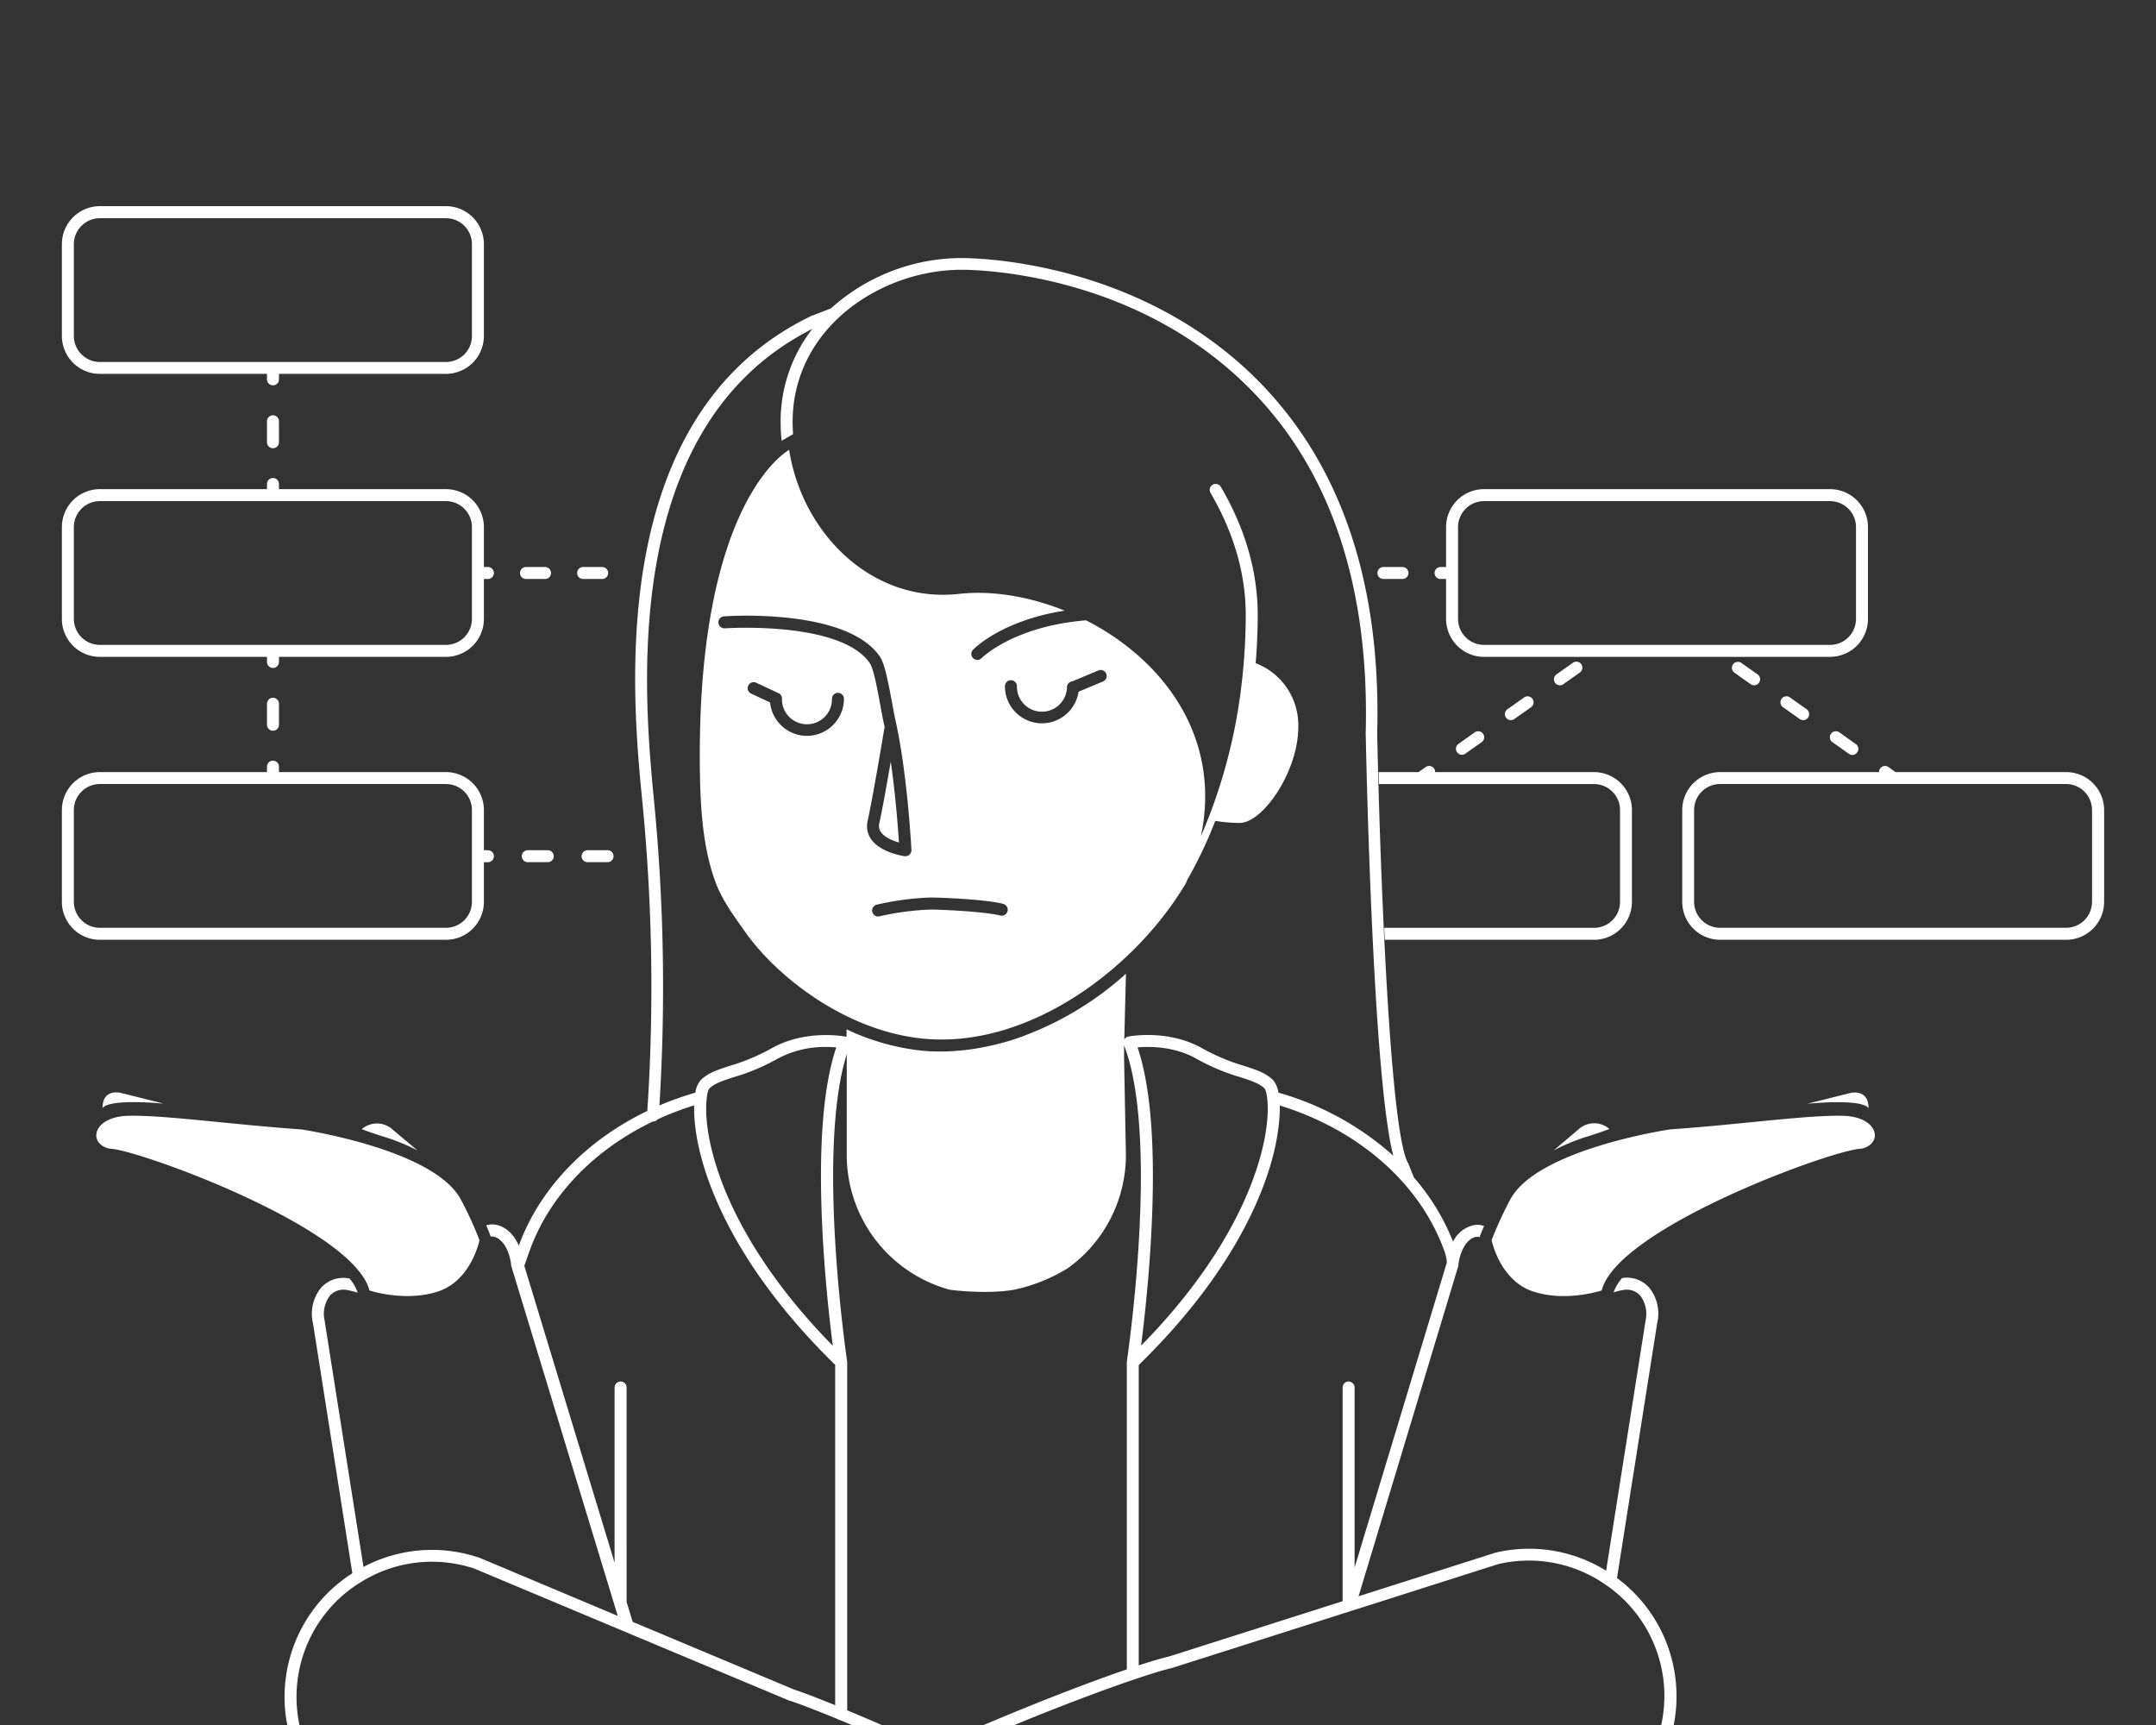 <svg preserveAspectRatio="xMinYMax" class="style--ux" data-name="Layer 2" xmlns="http://www.w3.org/2000/svg" viewBox="0 0 540 432"><rect x="0" y="0" width="540" height="432" fill="#333333" stroke="none"/><path d="M346.5,145h4.77a1.5,1.5,0,0,0,0-3H346.5a1.5,1.5,0,0,0,0,3Z" style="fill:#fff"/><path d="M381.65,174.73l-4.1,2.89a1.5,1.5,0,1,0,1.74,2.45l4.09-2.9a1.5,1.5,0,1,0-1.73-2.44Z" style="fill:#fff"/><path d="M369.36,183.41l-4.09,2.9a1.5,1.5,0,0,0,1.73,2.45l4.1-2.9a1.5,1.5,0,1,0-1.74-2.45Z" style="fill:#fff"/><path d="M448.4,174.73a1.5,1.5,0,1,0-1.73,2.44l4.09,2.9a1.5,1.5,0,1,0,1.74-2.45Z" style="fill:#fff"/><path d="M122.2,212.92h-1V202.86a9.51,9.51,0,0,0-9.5-9.5H69.87V192a1.5,1.5,0,0,0-3,0v1.36H25a9.51,9.51,0,0,0-9.5,9.5v23a9.52,9.52,0,0,0,9.5,9.5H111.7a9.52,9.52,0,0,0,9.5-9.5v-9.93h1a1.5,1.5,0,1,0,0-3Zm-4,12.93a6.51,6.51,0,0,1-6.5,6.5H25a6.51,6.51,0,0,1-6.5-6.5v-23a6.51,6.51,0,0,1,6.5-6.5H111.7a6.5,6.5,0,0,1,6.5,6.5Z" style="fill:#fff"/><path d="M25,93.63H66.87V95a1.5,1.5,0,1,0,3,0V93.63H111.7a9.51,9.51,0,0,0,9.5-9.5v-23a9.51,9.51,0,0,0-9.5-9.5H25a9.51,9.51,0,0,0-9.5,9.5v23A9.51,9.51,0,0,0,25,93.63Zm-6.5-32.48a6.51,6.51,0,0,1,6.5-6.5H111.7a6.5,6.5,0,0,1,6.5,6.5v23a6.5,6.5,0,0,1-6.5,6.5H25a6.51,6.51,0,0,1-6.5-6.5Z" style="fill:#fff"/><path d="M68.37,104a1.5,1.5,0,0,0-1.5,1.5v5.25a1.5,1.5,0,0,0,3,0v-5.25A1.5,1.5,0,0,0,68.37,104Z" style="fill:#fff"/><path d="M68.37,183a1.5,1.5,0,0,0,1.5-1.5v-5.25a1.5,1.5,0,0,0-3,0v5.25A1.5,1.5,0,0,0,68.37,183Z" style="fill:#fff"/><path d="M152.17,212.92h-5a1.5,1.5,0,0,0,0,3h5a1.5,1.5,0,0,0,0-3Z" style="fill:#fff"/><path d="M137.19,212.92h-5a1.5,1.5,0,0,0,0,3h5a1.5,1.5,0,0,0,0-3Z" style="fill:#fff"/><path d="M122.2,142h-1V132a9.51,9.51,0,0,0-9.5-9.5H69.87v-1.29a1.5,1.5,0,1,0-3,0v1.29H25a9.51,9.51,0,0,0-9.5,9.5v23a9.51,9.51,0,0,0,9.5,9.5H66.87v1.28a1.5,1.5,0,0,0,3,0v-1.28H111.7a9.51,9.51,0,0,0,9.5-9.5V145h1a1.5,1.5,0,0,0,0-3Zm-4,13a6.51,6.51,0,0,1-6.5,6.5H25a6.51,6.51,0,0,1-6.5-6.5V132a6.51,6.51,0,0,1,6.5-6.5H111.7a6.51,6.51,0,0,1,6.5,6.5Z" style="fill:#fff"/><path d="M150.82,145a1.5,1.5,0,0,0,0-3h-4.77a1.5,1.5,0,0,0,0,3Z" style="fill:#fff"/><path d="M136.51,145a1.5,1.5,0,0,0,0-3h-4.77a1.5,1.5,0,0,0,0,3Z" style="fill:#fff"/><path d="M517.48,193.36H474.75L473,192.1a1.49,1.49,0,0,0-2.09.36,1.42,1.42,0,0,0-.27.9h-39.8a9.51,9.51,0,0,0-9.5,9.5v23a9.52,9.52,0,0,0,9.5,9.5h86.67a9.52,9.52,0,0,0,9.5-9.5v-23A9.51,9.51,0,0,0,517.48,193.36Zm6.5,32.49a6.51,6.51,0,0,1-6.5,6.5H430.81a6.51,6.51,0,0,1-6.5-6.5v-23a6.5,6.5,0,0,1,6.5-6.5h86.67a6.51,6.51,0,0,1,6.5,6.5Z" style="fill:#fff"/><path d="M360.81,145h1.38v10a9.51,9.51,0,0,0,9.5,9.5h86.67a9.51,9.51,0,0,0,9.5-9.5V132a9.51,9.51,0,0,0-9.5-9.5H371.69a9.51,9.51,0,0,0-9.5,9.5v10h-1.38a1.5,1.5,0,0,0,0,3Zm4.38-13a6.51,6.51,0,0,1,6.5-6.5h86.67a6.51,6.51,0,0,1,6.5,6.5v23a6.51,6.51,0,0,1-6.5,6.5H371.69a6.51,6.51,0,0,1-6.5-6.5Z" style="fill:#fff"/><path d="M393.93,166l-4.09,2.89a1.5,1.5,0,0,0-.36,2.09,1.47,1.47,0,0,0,1.22.64,1.5,1.5,0,0,0,.87-.28l4.09-2.89a1.5,1.5,0,1,0-1.73-2.45Z" style="fill:#fff"/><path d="M464.78,186.31l-4.09-2.9a1.5,1.5,0,1,0-1.74,2.45l4.1,2.9a1.5,1.5,0,1,0,1.73-2.45Z" style="fill:#fff"/><path d="M436.12,166a1.5,1.5,0,0,0-1.73,2.45l4.09,2.89a1.5,1.5,0,0,0,.87.28,1.47,1.47,0,0,0,1.22-.64,1.5,1.5,0,0,0-.36-2.09Z" style="fill:#fff"/><path d="M399.24,193.36h-39.8a1.42,1.42,0,0,0-.27-.9,1.49,1.49,0,0,0-2.09-.36l-1.78,1.26h-10c0,1,.05,2,.08,3h53.88a6.5,6.5,0,0,1,6.5,6.5v23a6.51,6.51,0,0,1-6.5,6.5H346.69l.15,3h52.4a9.52,9.52,0,0,0,9.5-9.5v-23A9.51,9.51,0,0,0,399.24,193.36Z" style="fill:#fff"/><path class="body" d="M104.56,288.11,98.47,283a5.83,5.83,0,0,0-7.87-.22s2.59,1,6.24,2.12A49.44,49.44,0,0,1,104.56,288.11Z" style="fill:#fff"/><path class="body" d="M41,276.38l-2.86-.71-8-2s-4.54-1.13-4.46,3.9C25.67,277.6,25.88,275.08,41,276.38Z" style="fill:#fff"/><path class="body" d="M92.54,323.18s9,3,17.28.21,10.27-12.8,10.27-12.8a86.93,86.93,0,0,0-4.6-10.07c-6.62-12.77-40.16-17.69-40.16-17.69-17.24-1.18-34.46-3.65-43.32-3.39s-10.07,7-4.57,8.23C33.68,287.6,88.44,307.28,92.54,323.18Z" style="fill:#fff"/><path class="body" d="M186.64,233.39c7.83,11.12,25,24.71,44.37,26.7,21.75,2.23,44.07-11.06,58.55-28.39A84,84,0,0,0,297,221.25h0c.14-.31.25-.61.38-.92a108,108,0,0,0,7-14.76,36.43,36.43,0,0,0,6.11.52c5.8,0,14.68-12.85,14.68-24a16.58,16.58,0,0,0-10.67-16c.33-4.05.51-8.1.51-12.09,0-10.85-3.12-21.67-9.28-32.15a1.5,1.5,0,0,0-2.58,1.52c5.87,10,8.86,20.32,8.86,30.63a147.26,147.26,0,0,1-.92,16.31,134.76,134.76,0,0,1-10.29,39.09c5.26-25.28-9.92-44.43-28.78-54.05-18.15,1.47-26.1,9.39-26.19,9.49a1.5,1.5,0,0,1-2.16-2.08c.38-.4,7.33-7.41,23-9.83-8.93-3.6-18.29-5.11-26.47-4.2-21.82,2.42-39.29-15.17-42.55-36.07-1.44.83-22.38,14-22.38,76.48,0,12.89.72,23.41,4.14,32.31C181.13,225.82,184.08,229.75,186.64,233.39Zm15.46-49.11a9.28,9.28,0,0,1-9.22-8.36l-4.75-2.22a1.5,1.5,0,1,1,1.28-2.72L195,173.6a1.48,1.48,0,0,1,.84,1.61,6.27,6.27,0,0,0,12.54-.2,1.5,1.5,0,0,1,3,0A9.28,9.28,0,0,1,202.1,184.28Zm51.1-13.93a1.5,1.5,0,0,1,1.5,1.5,6.27,6.27,0,0,0,12.54.23,1.49,1.49,0,0,1,1.29-1.43l6.66-2.78a1.5,1.5,0,0,1,1.16,2.76l-6.21,2.6a9.27,9.27,0,0,1-18.44-1.38A1.5,1.5,0,0,1,253.2,170.35Zm-2,56a1.5,1.5,0,1,1-.72,2.91c-4.21-1-14.72-1.47-17.48-1.47a68.37,68.37,0,0,0-12.71,1.68,1.57,1.57,0,0,1-.37.05,1.5,1.5,0,0,1-.37-2.95A70.11,70.11,0,0,1,233,224.77C235.38,224.77,246.46,225.18,251.17,226.33Zm-69.84-72c1.25-.09,30.74-2,39,10.06,1.2,1.76,2,5.88,3.06,11.51.31,1.73.61,3.36.9,4.61l.24,1.1s0,0,0,.06c2.79,13.19,3.71,31,3.72,31.16a1.5,1.5,0,0,1-1.5,1.57h-.2c-.62-.09-6-.92-8.38-4.23a5.72,5.72,0,0,1-.89-4.57c1.51-7.1,3.89-21.43,4.25-23.6l-.18-.82c-.3-1.31-.6-3-.92-4.73-.7-3.79-1.65-9-2.58-10.36-7.31-10.67-36-8.77-36.33-8.76a1.5,1.5,0,0,1-.21-3Z" style="fill:#fff"/><path class="body" d="M220.65,208.39c.91,1.31,2.91,2.14,4.5,2.59-.23-3.67-.85-11.95-2.05-20.22-.89,5.13-2,11.4-2.86,15.41A2.61,2.61,0,0,0,220.65,208.39Z" style="fill:#fff"/><path class="body" d="M403.1,282.73a5.83,5.83,0,0,0-7.87.22l-6.1,5.16a49.93,49.93,0,0,1,7.72-3.26C400.51,283.75,403.1,282.73,403.1,282.73Z" style="fill:#fff"/><path class="body" d="M468,277.6c.08-5-4.46-3.9-4.46-3.9l-8,2-2.85.71C467.81,275.08,468,277.6,468,277.6Z" style="fill:#fff"/><path class="body" d="M461.69,279.44c-8.86-.26-26.09,2.21-43.32,3.39,0,0-33.54,4.92-40.17,17.69a89.2,89.2,0,0,0-4.6,10.07s2,10,10.27,12.8,17.28-.21,17.28-.21c4.11-15.9,58.87-35.58,65.11-35.51C471.76,286.42,470.55,279.69,461.69,279.44Z" style="fill:#fff"/><path class="body" d="M405,395.19l10.05-63.74a10.37,10.37,0,0,0-2-9,7.49,7.49,0,0,0-6.78-2.38,11.3,11.3,0,0,0-2.12,3.58,17,17,0,0,1,2.46-.6,4.61,4.61,0,0,1,4.2,1.4,7.56,7.56,0,0,1,1.31,6.4.43.43,0,0,0,0,.11l-9.85,62.4a36.58,36.58,0,0,0-27.67-4.53l-34.33,10.93,25-82.77s0-.08,0-.12l0-.12c.58-4.5,2.74-6.81,4.51-7a2,2,0,0,1,.88.08l0-.17c0-.07.36-1,1.05-2.63a5.06,5.06,0,0,0-2.37-.25,7.6,7.6,0,0,0-5.4,4.16,56,56,0,0,0-9.8-16.05l-1.42-3.52a.91.91,0,0,0-.09-.17c-4.77-8.48-7.16-80.55-7.69-107.53,1-37.29-8.86-66.81-29.26-87.75-29.64-30.42-70.38-31.3-74.93-31.3a49.09,49.09,0,0,0-32.64,12.62L203.56,79l-.1,0c-52.19,24.89-45.16,95.68-42.52,122.32a476,476,0,0,1,1.19,76.9c-15.32,7.37-26.94,19.38-32.19,33.73-1.48-3.43-3.92-5-6-5.26a4.81,4.81,0,0,0-2.15.18c.72,1.68,1.06,2.63,1.08,2.7l0,.11a1.94,1.94,0,0,1,.64,0c1.76.23,3.93,2.54,4.51,7a2.21,2.21,0,0,0,0,.25l25.77,84.68.71,2.34.22.72L119.81,390l-.11,0a36.64,36.64,0,0,0-28.14,2.14l-.52.28-9.7-61.46a.43.43,0,0,0,0-.11,7.56,7.56,0,0,1,1.31-6.4,4.6,4.6,0,0,1,4.2-1.4,19.7,19.7,0,0,1,2.74.69,11.05,11.05,0,0,0-2.1-3.62l-.29,0a7.5,7.5,0,0,0-6.79,2.38,10.37,10.37,0,0,0-2,9L88.25,394a36.73,36.73,0,0,0-11.6,50.11,1.72,1.72,0,0,0,.25.87,37.3,37.3,0,0,0,19.78,15.35l83.14,20.26c8.91,2.94,39.69,7.37,65.8,7.37,21.49,0,33.89-2.94,36.88-8.73a9.14,9.14,0,0,0,4.6-2.48c8.52-1.16,15.66-2.33,19.46-3.21l84.69-12.84.11,0A36.85,36.85,0,0,0,405,395.19Zm-43.21-81.8a9.45,9.45,0,0,1,.59,2.8l-23.1,76.38V347.48a1.5,1.5,0,0,0-3,0V401l-43.43,13.83c-1.88.44-4.48,1.21-7.64,2.24V341.85c12.61-12.32,22.11-25.06,28.24-37.88s7-21.78,7.09-26.06c0-.32,0-.68,0-1.06C340.43,283,355.77,296.49,361.79,313.39Zm-79.56,27.66a1,1,0,0,0,0,.17v76.85c-12.41,4.24-31.24,11.65-48.75,19.63-7.77-3.61-15.17-6.84-21.29-9.38v-87.1c0-.06,0-.11,0-.17s0,0,0-.05c-.09-.54-7.79-52.55-.11-77v25.22A35,35,0,0,0,237.91,323s9,1.21,16.05,0a42.28,42.28,0,0,0,13.61-5.48A34.92,34.92,0,0,0,282,289.25L281.54,265l0-1.47,0-1.74c9,23.28.77,78.67.69,79.23Zm-76.14-30.9c.64,11.3,1.79,21.38,2.5,26.88-17.45-17.78-25.21-33.3-28.66-43.41-4.36-12.8-3-20.18-2.28-21,1.27-1.28,3.44-2,6.2-2.88a52.51,52.51,0,0,0,10.8-4.54,25,25,0,0,1,12.31-3c1,0,1.82.05,2.5.1C206,272.53,204.89,288.6,206.09,310.15Zm78.83-47.85c3-.26,9.28-.29,14.81,2.89a53.12,53.12,0,0,0,10.81,4.54c2.75.89,4.93,1.6,6.19,2.87.75.84,2.09,8.22-2.28,21C311,303.73,303.25,319.25,285.8,337c.7-5.5,1.86-15.58,2.49-26.88C289.5,288.6,288.37,272.52,284.92,262.3ZM203.45,82.38a37.64,37.64,0,0,0-7.93,23.33,45.9,45.9,0,0,0,.25,4.69l.45-.28,2.42-1.4c-.07-1-.12-2-.12-3,0-23.57,22-38.16,42.34-38.16,4.42,0,44,.85,72.78,30.4,19.81,20.33,29.37,49.12,28.42,85.64.07,3.74,1.71,86.17,6.92,105.84a72.73,72.73,0,0,0-28.78-15.8,6.14,6.14,0,0,0-1.33-3.13c-1.78-1.8-4.27-2.61-7.41-3.62a50.92,50.92,0,0,1-10.23-4.29c-8.5-4.89-18.23-3.1-18.64-3a1.53,1.53,0,0,0-1,.72l.42-16.46a80,80,0,0,1-25,15.34,55.48,55.48,0,0,1-8.46,2.57,58,58,0,0,1-13.1,1.57,45.73,45.73,0,0,1-4.77-.24,58.54,58.54,0,0,1-18.65-5.32v1.9l-.25-.08c-.42-.08-10.14-1.87-18.65,3a50.92,50.92,0,0,1-10.23,4.29c-3.14,1-5.62,1.82-7.41,3.62a6.22,6.22,0,0,0-1.33,3.14,78.29,78.29,0,0,0-9,3.19,480.32,480.32,0,0,0-1.3-75.78C161.36,175.2,154.59,106.93,203.45,82.38Zm-49.52,265.1v43.87L131.32,317l1.29-3.65c4.92-13.8,16.08-25.37,30.87-32.47h.08a1.49,1.49,0,0,0,1.13-.55,75,75,0,0,1,9.17-3.51c0,.38,0,.73,0,1.05,0,4.28,1,13.35,7.09,26.06s15.63,25.56,28.23,37.88v85.23c-4.52-1.84-8.15-3.22-10.37-3.95l-40.35-16.92-1.52-5V347.48a1.5,1.5,0,0,0-3,0ZM284.8,473.88a.88.88,0,0,1-.05.15l-4.58.58.09.77a.73.73,0,0,0-.63.81.78.78,0,0,0,.29.49,1.65,1.65,0,0,0-.31.53c-1.81,5.5-18.25,8.2-44,7.21-23.12-.88-46.43-4.39-54.84-7.15L97.63,457a33.68,33.68,0,0,1-17.82-13.88,1.79,1.79,0,0,0-.58-.55,33.71,33.71,0,0,1,10.19-45.75l2.07-1.27c.47-.26.94-.52,1.42-.76a33.66,33.66,0,0,1,25.8-2l79,33.12.11,0c2.45.81,6.65,2.42,11.95,4.6a1.54,1.54,0,0,0,.72.3c8.65,3.58,20,8.62,31.41,14.16a1.7,1.7,0,0,0,.65.57C274.33,461.15,285.21,470.4,284.8,473.88ZM411.73,442.6a33.68,33.68,0,0,1-21,15.13l-84.69,12.84-.12,0c-3.47.81-9.92,1.89-17.69,3-.34-6.51-14.82-16.69-44.18-31.06a1.7,1.7,0,0,0-.86-.16c-2.06-1-4.12-2-6.16-3,24.22-10.9,48.89-19.85,56.55-21.64l43.33-13.79s38.4-12.23,38.4-12.23A33.63,33.63,0,0,1,400.84,396c.34.21.67.43,1,.65l1.62,1.15a33.74,33.74,0,0,1,8.27,44.82Z" style="fill:#fff"/></svg>
